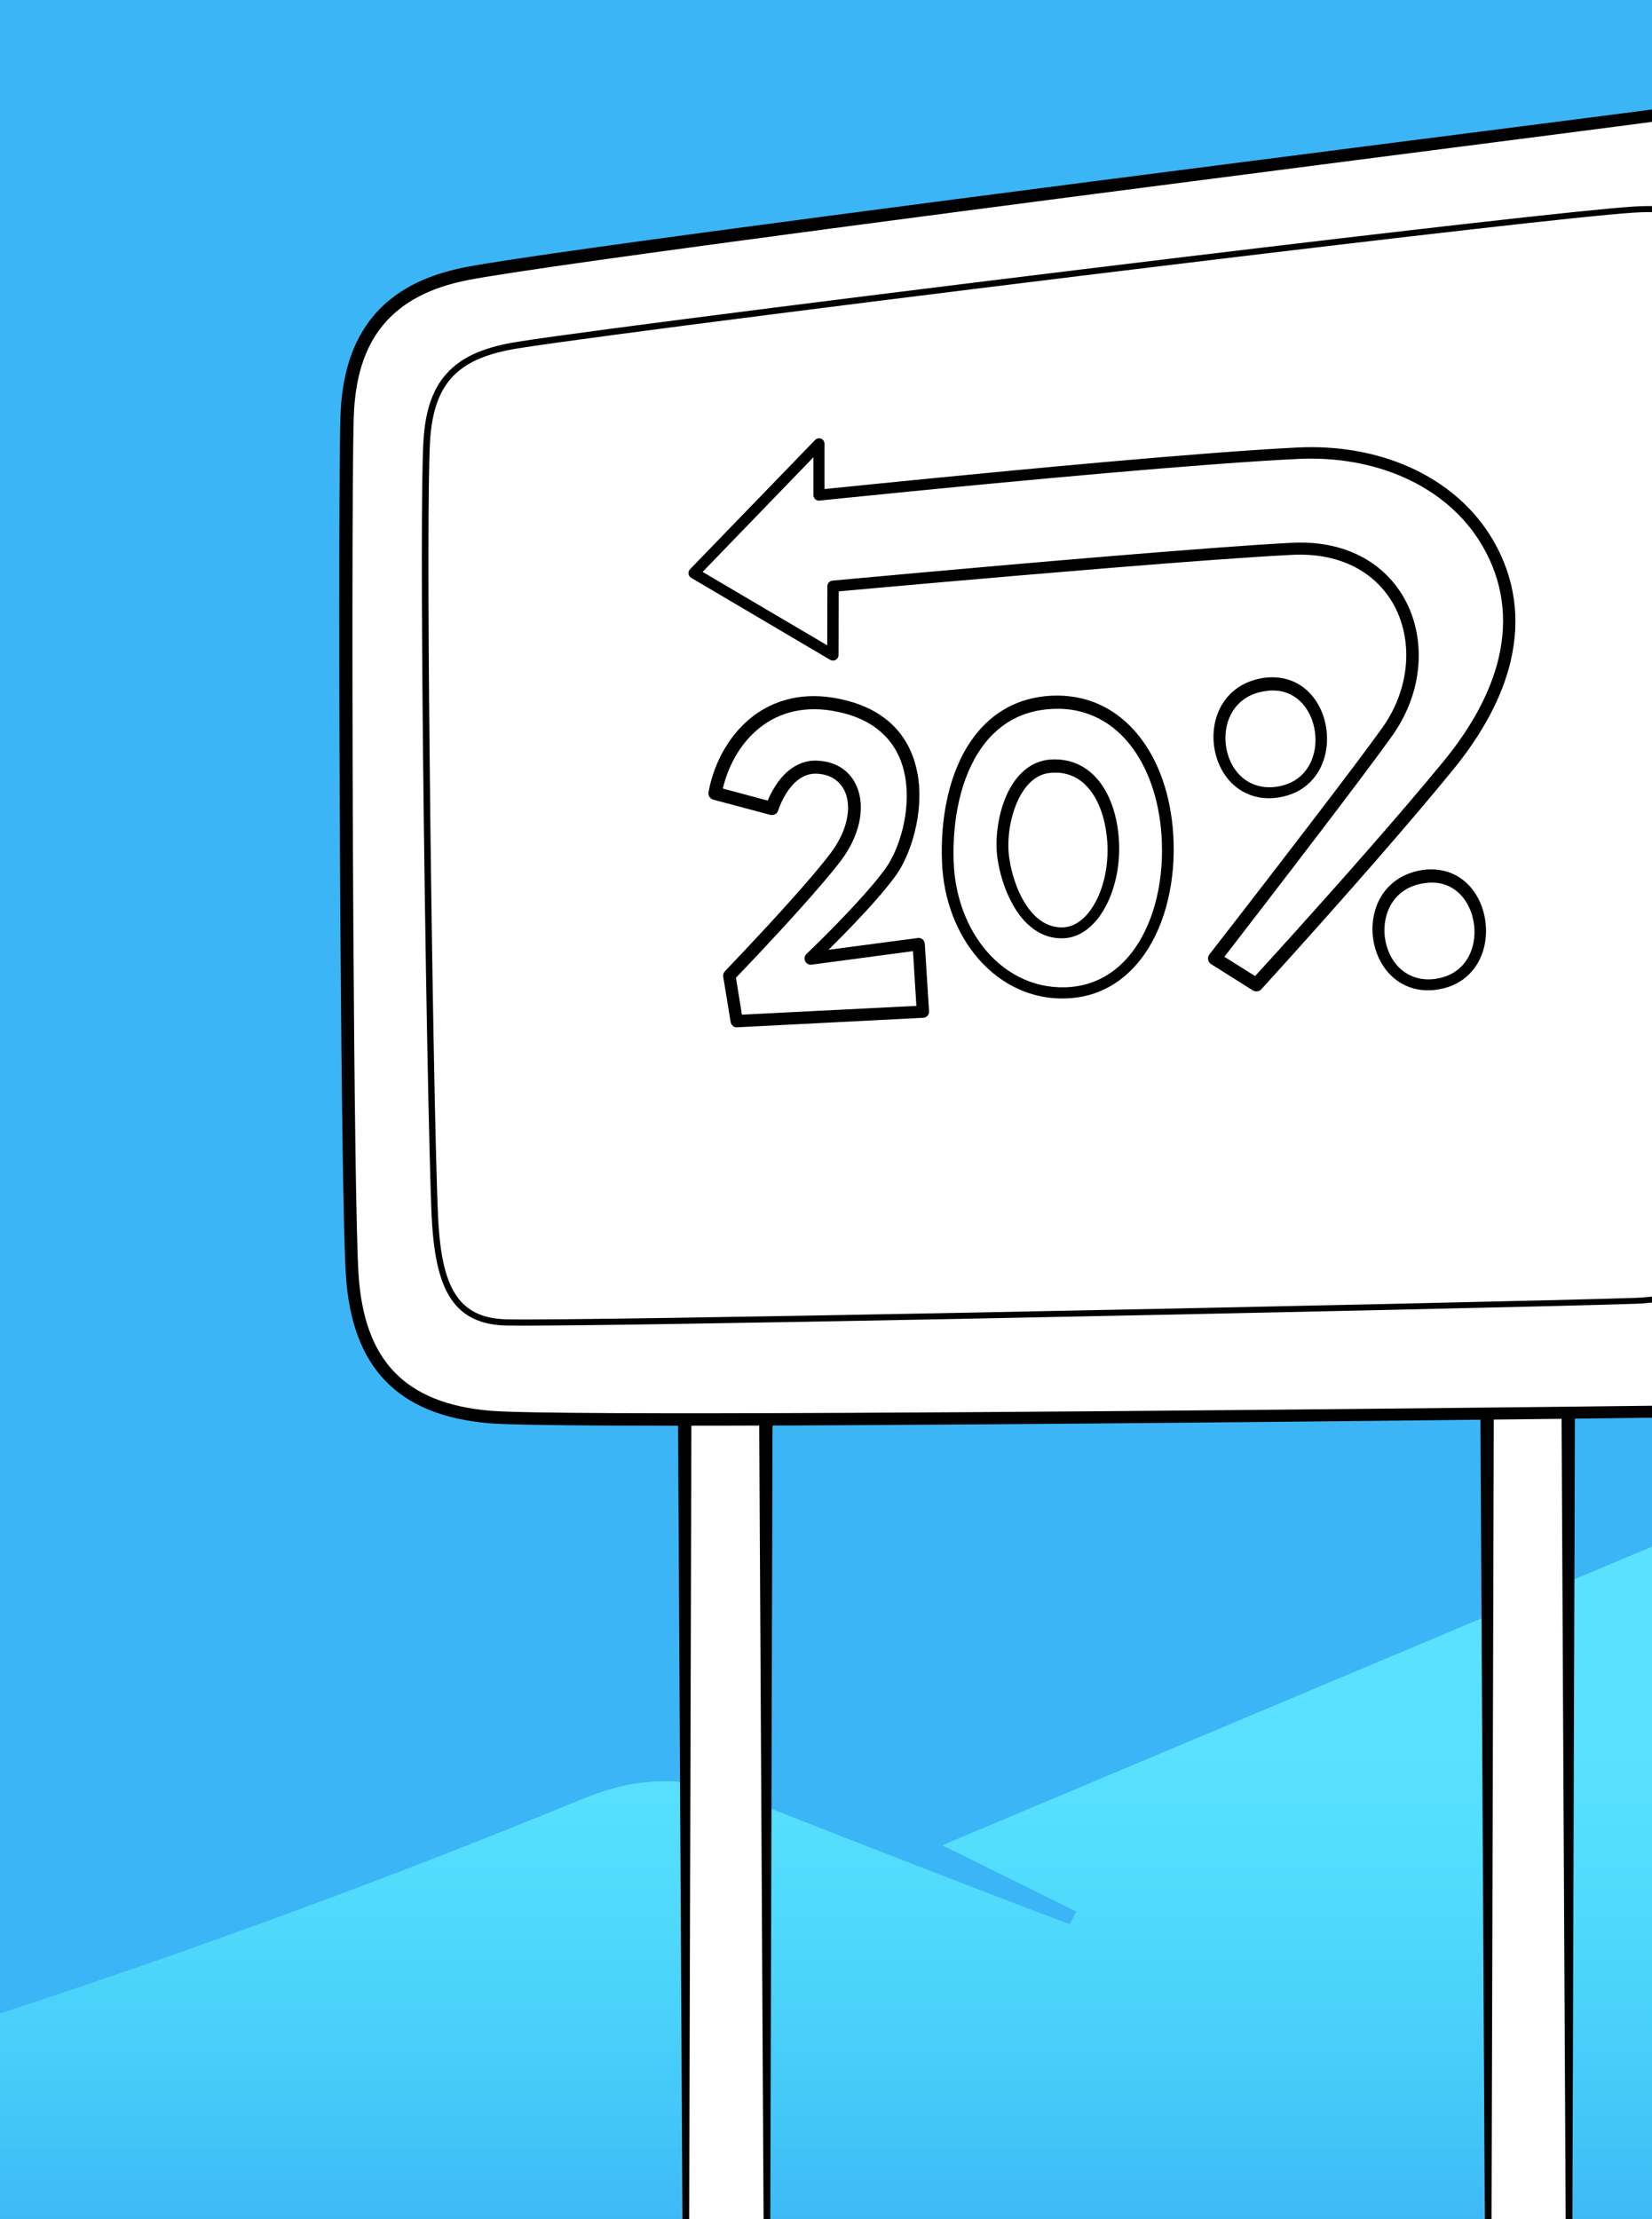 <svg width="280" height="376" viewBox="0 0 280 376" fill="none" xmlns="http://www.w3.org/2000/svg">
<rect x="0" y="0" width="280" height="376" fill="#808080" stroke="none"/>
<g clip-path="url(#clip0_2615_14588)">
<rect width="280" height="376" fill="#3BB5F5"/>
<path d="M280 262.06L159.69 312.66L182.4 323.88L181.33 326.03C171.87 322.58 131.08 306.68 126.63 304.85C116.76 300.8 108.51 300.78 98.64 304.84C66.54 318.04 33.62 330.15 0 341.17V375.99H280V262.06Z" fill="url(#paint0_linear_2615_14588)"/>
<path fill-rule="evenodd" clip-rule="evenodd" d="M313.773 80.71C313.85 61.156 313.915 45.697 313.902 41.46C313.889 34.064 310.268 27.477 303.977 23.369C299.611 20.531 294.206 19.016 288.325 19.016C286.695 19.016 285.026 19.132 283.344 19.363C278.837 19.979 264.482 21.815 244.606 24.357C214.947 28.145 174.335 33.345 140.477 37.826C105.964 42.384 85.395 45.286 79.322 46.454C72.492 47.764 67.523 50.409 64.107 54.518C60.769 58.549 59.036 63.916 58.817 70.914C58.561 79.285 58.561 119.794 58.817 157.607C59.036 188.717 59.37 209.787 59.729 215.411C60.217 223.063 62.323 228.725 66.136 232.705C70.001 236.737 75.573 239.023 83.187 239.652C86.422 239.921 97.156 240.063 115.081 240.063C115.376 240.063 115.684 240.063 115.979 240.063V383.545H130.051V240.05C134.186 240.037 138.461 240.024 142.878 239.998C178.945 239.819 222.42 239.382 251.078 239.061L252.362 383.558H266.434L265.15 238.907C275.499 238.791 281.867 238.702 282.085 238.702C290.418 238.599 298.546 235.363 304.388 229.829C310.448 224.09 313.696 216.271 313.529 207.797C313.427 202.25 313.401 185.469 313.478 157.902C313.555 133.083 313.671 103.834 313.773 80.71Z" fill="white"/>
<path fill-rule="evenodd" clip-rule="evenodd" d="M57.7 70.593C57.431 79.414 57.444 121.104 57.7 157.851C57.893 185.109 58.201 209.633 58.625 216.053C59.126 223.872 61.308 229.778 65.276 233.925C69.256 238.085 75.059 240.486 82.917 241.154C88.259 241.603 112.808 241.642 143.045 241.488C198.23 241.205 272.378 240.32 283.125 240.178C291.792 240.063 300.061 236.737 306.07 231.049C311.963 225.477 315.686 217.632 315.507 208.323C315.391 202.083 315.391 182.182 315.455 158.133C315.571 111.872 315.879 50.255 315.866 40.972C315.853 33.075 311.95 26.322 305.543 22.136C300.035 18.541 292.652 16.846 284.281 17.989C272.905 19.543 197.177 29.082 140.529 36.568C110.561 40.522 85.922 43.912 78.95 45.26C71.785 46.634 66.65 49.472 63.209 53.632C59.678 57.894 57.931 63.569 57.7 70.593ZM59.96 70.657C60.166 64.212 61.694 58.973 64.942 55.057C68.088 51.256 72.813 48.714 79.374 47.443C86.333 46.095 110.908 42.705 140.811 38.725C197.459 31.201 273.175 21.623 284.55 20.043C292.357 18.965 299.265 20.506 304.4 23.857C310.23 27.657 313.786 33.782 313.799 40.959C313.825 50.229 313.529 111.846 313.427 158.108C313.375 182.182 313.375 202.096 313.504 208.336C313.671 217.041 310.191 224.36 304.696 229.573C299.033 234.927 291.253 238.047 283.1 238.15C272.366 238.278 198.204 239.151 143.032 239.395C112.898 239.536 88.425 239.485 83.097 239.036C75.856 238.419 70.476 236.275 66.817 232.449C63.157 228.623 61.231 223.114 60.769 215.899C60.358 209.504 60.063 185.019 59.896 157.825C59.665 121.129 59.678 79.478 59.96 70.657Z" fill="black"/>
<path fill-rule="evenodd" clip-rule="evenodd" d="M71.773 74.689C71.388 81.198 71.452 103.141 71.696 127.434C72.042 160.47 72.736 197.82 73.185 206.5C73.532 213.061 74.585 217.773 76.921 220.739C78.899 223.243 81.788 224.54 85.986 224.604C93.266 224.719 126.033 224.18 162.549 223.474C211.775 222.511 267.82 221.253 277.347 220.906C284.191 220.662 289.198 218.402 292.408 214.306C295.361 210.532 296.774 205.165 296.619 198.27C296.517 193.635 296.427 182.785 296.363 168.957C296.144 128.384 296.016 62.144 295.798 51.642C295.656 44.888 294.09 40.574 291.047 38.019C287.953 35.412 283.292 34.616 276.885 35.001C269.348 35.464 237.082 39.161 201.144 43.488C153.458 49.228 99.301 56.071 87.745 57.907C82.648 58.716 78.783 60.154 76.125 62.85C73.545 65.431 72.094 69.168 71.773 74.689ZM72.89 74.753C73.198 69.578 74.508 66.047 76.896 63.634C79.412 61.091 83.072 59.782 87.899 59.011C99.442 57.163 153.587 50.293 201.247 44.541C237.159 40.201 269.4 36.491 276.924 36.029C282.984 35.656 287.413 36.337 290.354 38.802C293.217 41.203 294.604 45.299 294.745 51.654C294.963 62.17 295.104 128.397 295.335 168.957C295.413 182.798 295.502 193.66 295.605 198.295C295.746 204.908 294.437 210.069 291.612 213.69C288.582 217.58 283.806 219.673 277.309 219.904C267.782 220.251 211.75 221.497 162.523 222.447C126.02 223.14 93.266 223.679 85.999 223.551C82.198 223.487 79.553 222.357 77.756 220.084C75.522 217.259 74.585 212.727 74.264 206.449C73.814 197.769 73.134 160.444 72.813 127.421C72.556 103.167 72.517 81.25 72.89 74.753Z" fill="black"/>
<path fill-rule="evenodd" clip-rule="evenodd" d="M114.927 241.051L115.71 383.545H116.788L117.186 241.038C117.186 240.422 116.673 239.908 116.056 239.921C115.427 239.921 114.927 240.422 114.927 241.051Z" fill="black"/>
<path fill-rule="evenodd" clip-rule="evenodd" d="M250.923 240.525L251.707 383.545H252.785L253.183 240.512C253.183 239.896 252.669 239.395 252.053 239.395C251.411 239.395 250.91 239.909 250.923 240.525Z" fill="black"/>
<path fill-rule="evenodd" clip-rule="evenodd" d="M128.678 241.051L129.461 383.545H130.539L130.937 241.038C130.937 240.422 130.424 239.921 129.807 239.921C129.178 239.921 128.678 240.422 128.678 241.051Z" fill="black"/>
<path fill-rule="evenodd" clip-rule="evenodd" d="M264.675 240.538L265.406 383.545H266.485L266.934 240.512C266.921 239.896 266.421 239.395 265.792 239.395C265.162 239.395 264.662 239.909 264.675 240.538Z" fill="black"/>
<path fill-rule="evenodd" clip-rule="evenodd" d="M120.088 134.213C119.986 134.791 120.345 135.356 120.91 135.497L130.54 138.065C131.118 138.219 131.734 137.885 131.901 137.307C131.901 137.307 132.658 134.804 134.392 132.942C135.38 131.876 136.716 131.016 138.462 131.093C141.633 131.234 143.482 133.327 143.713 136.19C143.906 138.643 142.981 141.596 140.863 144.446C139.271 146.59 136.664 149.621 133.929 152.664C128.639 158.57 122.862 164.566 122.862 164.566C122.631 164.81 122.528 165.144 122.579 165.477L123.837 173.181C123.927 173.708 124.402 174.093 124.929 174.067L156.489 172.449C156.771 172.437 157.028 172.308 157.208 172.103C157.388 171.897 157.49 171.628 157.465 171.345L156.746 159.905C156.72 159.623 156.591 159.353 156.373 159.16C156.142 158.981 155.86 158.891 155.577 158.929L140.426 160.932C142.07 159.302 144.394 156.965 146.641 154.525C148.618 152.381 150.531 150.16 151.879 148.285C154.357 144.831 156.681 137.654 155.526 131.157C154.55 125.713 151.224 120.731 143.611 118.728C137.204 117.034 132.081 118.253 128.229 120.911C123.735 124.057 121 129.218 120.088 134.213ZM122.515 133.609C123.478 129.488 125.802 125.341 129.5 122.76C132.877 120.398 137.409 119.383 143.058 120.86C149.632 122.58 152.56 126.856 153.407 131.555C154.46 137.423 152.393 143.933 150.146 147.065C148.849 148.889 146.987 151.033 145.074 153.113C141.017 157.53 136.69 161.638 136.69 161.638C136.356 161.947 136.266 162.447 136.459 162.858C136.651 163.269 137.101 163.513 137.55 163.449L154.743 161.163L155.32 170.434L125.751 171.923L124.736 165.67C126.097 164.258 130.976 159.148 135.496 154.114C138.282 151.007 140.94 147.939 142.583 145.756C145.742 141.532 146.525 137.076 145.447 133.866C144.496 131.016 142.134 129.051 138.539 128.885C136.574 128.795 134.957 129.514 133.673 130.566C131.811 132.094 130.668 134.354 130.116 135.651L122.515 133.609Z" fill="black"/>
<path fill-rule="evenodd" clip-rule="evenodd" d="M177.16 117.958C171.626 118.536 167.543 121.322 164.706 125.354C160.867 130.798 159.352 138.578 159.66 146.102C159.917 152.522 162.202 158.274 165.797 162.422C169.79 167.031 175.427 169.689 181.769 169.098C186.931 168.636 191.027 165.876 193.929 161.754C197.626 156.503 199.36 148.979 198.846 141.262C198.422 134.765 196.419 128.974 193.12 124.802C189.358 120.012 183.927 117.303 177.16 117.958ZM177.391 120.192C183.323 119.576 188.125 121.925 191.463 126.098C194.558 129.963 196.419 135.343 196.856 141.378C197.369 148.619 195.829 155.694 192.375 160.65C189.82 164.322 186.186 166.8 181.59 167.224C175.876 167.737 170.805 165.336 167.222 161.163C163.91 157.311 161.843 151.957 161.637 146C161.393 138.938 162.806 131.645 166.452 126.573C168.956 123.081 172.551 120.667 177.391 120.192Z" fill="black"/>
<path fill-rule="evenodd" clip-rule="evenodd" d="M177.892 128.705C174.888 128.987 172.641 130.926 171.152 133.635C169.213 137.166 168.571 141.968 169.059 145.383C169.534 148.786 170.946 152.895 173.309 155.668C175.093 157.748 177.404 159.096 180.268 158.981C182.938 158.878 185.314 157.106 187.008 154.281C188.819 151.277 189.872 147.091 189.666 142.713C189.474 138.296 188.087 134.174 185.609 131.581C183.696 129.591 181.115 128.461 177.892 128.705ZM178.072 130.952C181.205 130.656 183.567 132.082 185.147 134.406C186.662 136.627 187.496 139.644 187.689 142.828C187.907 146.783 187.034 150.609 185.403 153.331C184.081 155.552 182.284 157.042 180.191 157.132C177.931 157.209 176.133 156.104 174.747 154.448C172.628 151.932 171.434 148.195 171.023 145.114C170.625 142.071 171.241 137.795 173.013 134.675C174.169 132.659 175.812 131.131 178.072 130.952Z" fill="black"/>
<path fill-rule="evenodd" clip-rule="evenodd" d="M204.984 161.715C204.791 161.972 204.702 162.293 204.766 162.601C204.817 162.909 205.01 163.192 205.267 163.359L212.354 167.814C212.816 168.097 213.407 168.02 213.779 167.622C213.779 167.622 223.345 157.157 233.475 145.525C237.879 140.466 242.386 135.202 246.251 130.464C251.374 124.198 254.609 118.035 256.022 112.116C257.755 104.823 256.753 97.89 253.094 91.585C249.859 86 244.825 81.763 238.752 79.08C233.193 76.64 226.76 75.497 220.032 75.818C211.892 76.216 199.822 77.179 187.458 78.271C166.478 80.132 144.663 82.367 139.746 82.867V75.189C139.746 74.817 139.515 74.47 139.168 74.329C138.821 74.188 138.423 74.278 138.154 74.547L116.955 96.452C116.763 96.657 116.66 96.94 116.699 97.222C116.737 97.504 116.904 97.761 117.148 97.903L140.696 111.795C140.991 111.962 141.351 111.975 141.646 111.808C141.941 111.641 142.121 111.333 142.121 110.986L142.16 100.201C146.666 99.79 168.032 97.864 187.933 96.246C200.362 95.232 212.213 94.346 219.031 94.012C227.877 93.576 233.886 97.569 236.634 103.257C239.497 109.214 238.829 116.969 234.258 123.351C231.909 126.638 227.441 132.557 222.677 138.771C214.28 149.775 204.984 161.715 204.984 161.715ZM207.526 162.113C209.902 159.032 217.464 149.248 224.423 140.106C229.187 133.853 233.668 127.909 236.005 124.609C241.051 117.521 241.705 108.932 238.521 102.358C235.44 96.015 228.802 91.47 218.928 91.971C212.097 92.317 200.221 93.242 187.766 94.269C165.361 96.131 141.107 98.378 141.107 98.378C140.619 98.429 140.234 98.827 140.234 99.328L140.208 109.343L119.087 96.901L137.871 77.475V83.894C137.871 84.151 137.987 84.408 138.179 84.588C138.372 84.768 138.629 84.845 138.898 84.819C138.898 84.819 163.794 82.238 187.599 80.158C199.938 79.08 211.969 78.142 220.096 77.757C226.503 77.462 232.641 78.54 237.918 80.877C243.593 83.394 248.292 87.348 251.309 92.574C254.686 98.429 255.598 104.849 253.98 111.615C252.619 117.265 249.499 123.132 244.582 129.103C240.717 133.802 236.21 139.053 231.806 144.074C223.216 153.896 215.012 162.884 212.726 165.387L207.526 162.113Z" fill="black"/>
<path fill-rule="evenodd" clip-rule="evenodd" d="M241.088 147.412C234.643 148.426 232.088 153.858 232.717 158.891C233.115 162.062 234.784 165.041 237.519 166.62C239.175 167.583 241.217 168.033 243.618 167.673C245.967 167.326 247.778 166.338 249.1 164.977C251.283 162.755 252.143 159.507 251.796 156.413C251.244 151.238 247.405 146.539 241.088 147.412ZM241.422 149.646C246.352 148.876 249.331 152.599 249.832 156.644C250.153 159.173 249.524 161.844 247.765 163.68C246.712 164.784 245.248 165.567 243.348 165.85C238.238 166.582 235.157 162.781 234.707 158.672C234.271 154.666 236.299 150.352 241.422 149.646Z" fill="black"/>
<path fill-rule="evenodd" clip-rule="evenodd" d="M214.138 114.863C207.693 115.878 205.138 121.309 205.767 126.342C206.165 129.514 207.834 132.492 210.569 134.072C212.225 135.035 214.267 135.484 216.668 135.125C219.017 134.778 220.828 133.789 222.15 132.428C224.333 130.207 225.193 126.958 224.847 123.864C224.295 118.69 220.455 113.99 214.138 114.863ZM214.472 117.098C219.403 116.327 222.381 120.064 222.882 124.095C223.203 126.625 222.574 129.295 220.815 131.131C219.762 132.236 218.298 133.019 216.398 133.301C211.288 134.033 208.206 130.233 207.757 126.124C207.308 122.118 209.349 117.804 214.472 117.098Z" fill="black"/>
</g>
<defs>
<linearGradient id="paint0_linear_2615_14588" x1="140" y1="391.523" x2="140" y2="284.16" gradientUnits="userSpaceOnUse">
<stop offset="0.091" stop-color="#59FFFF" stop-opacity="0"/>
<stop offset="0.885" stop-color="#59E1FF"/>
</linearGradient>
<clipPath id="clip0_2615_14588">
<rect width="280" height="376" fill="white"/>
</clipPath>
</defs>
</svg>
